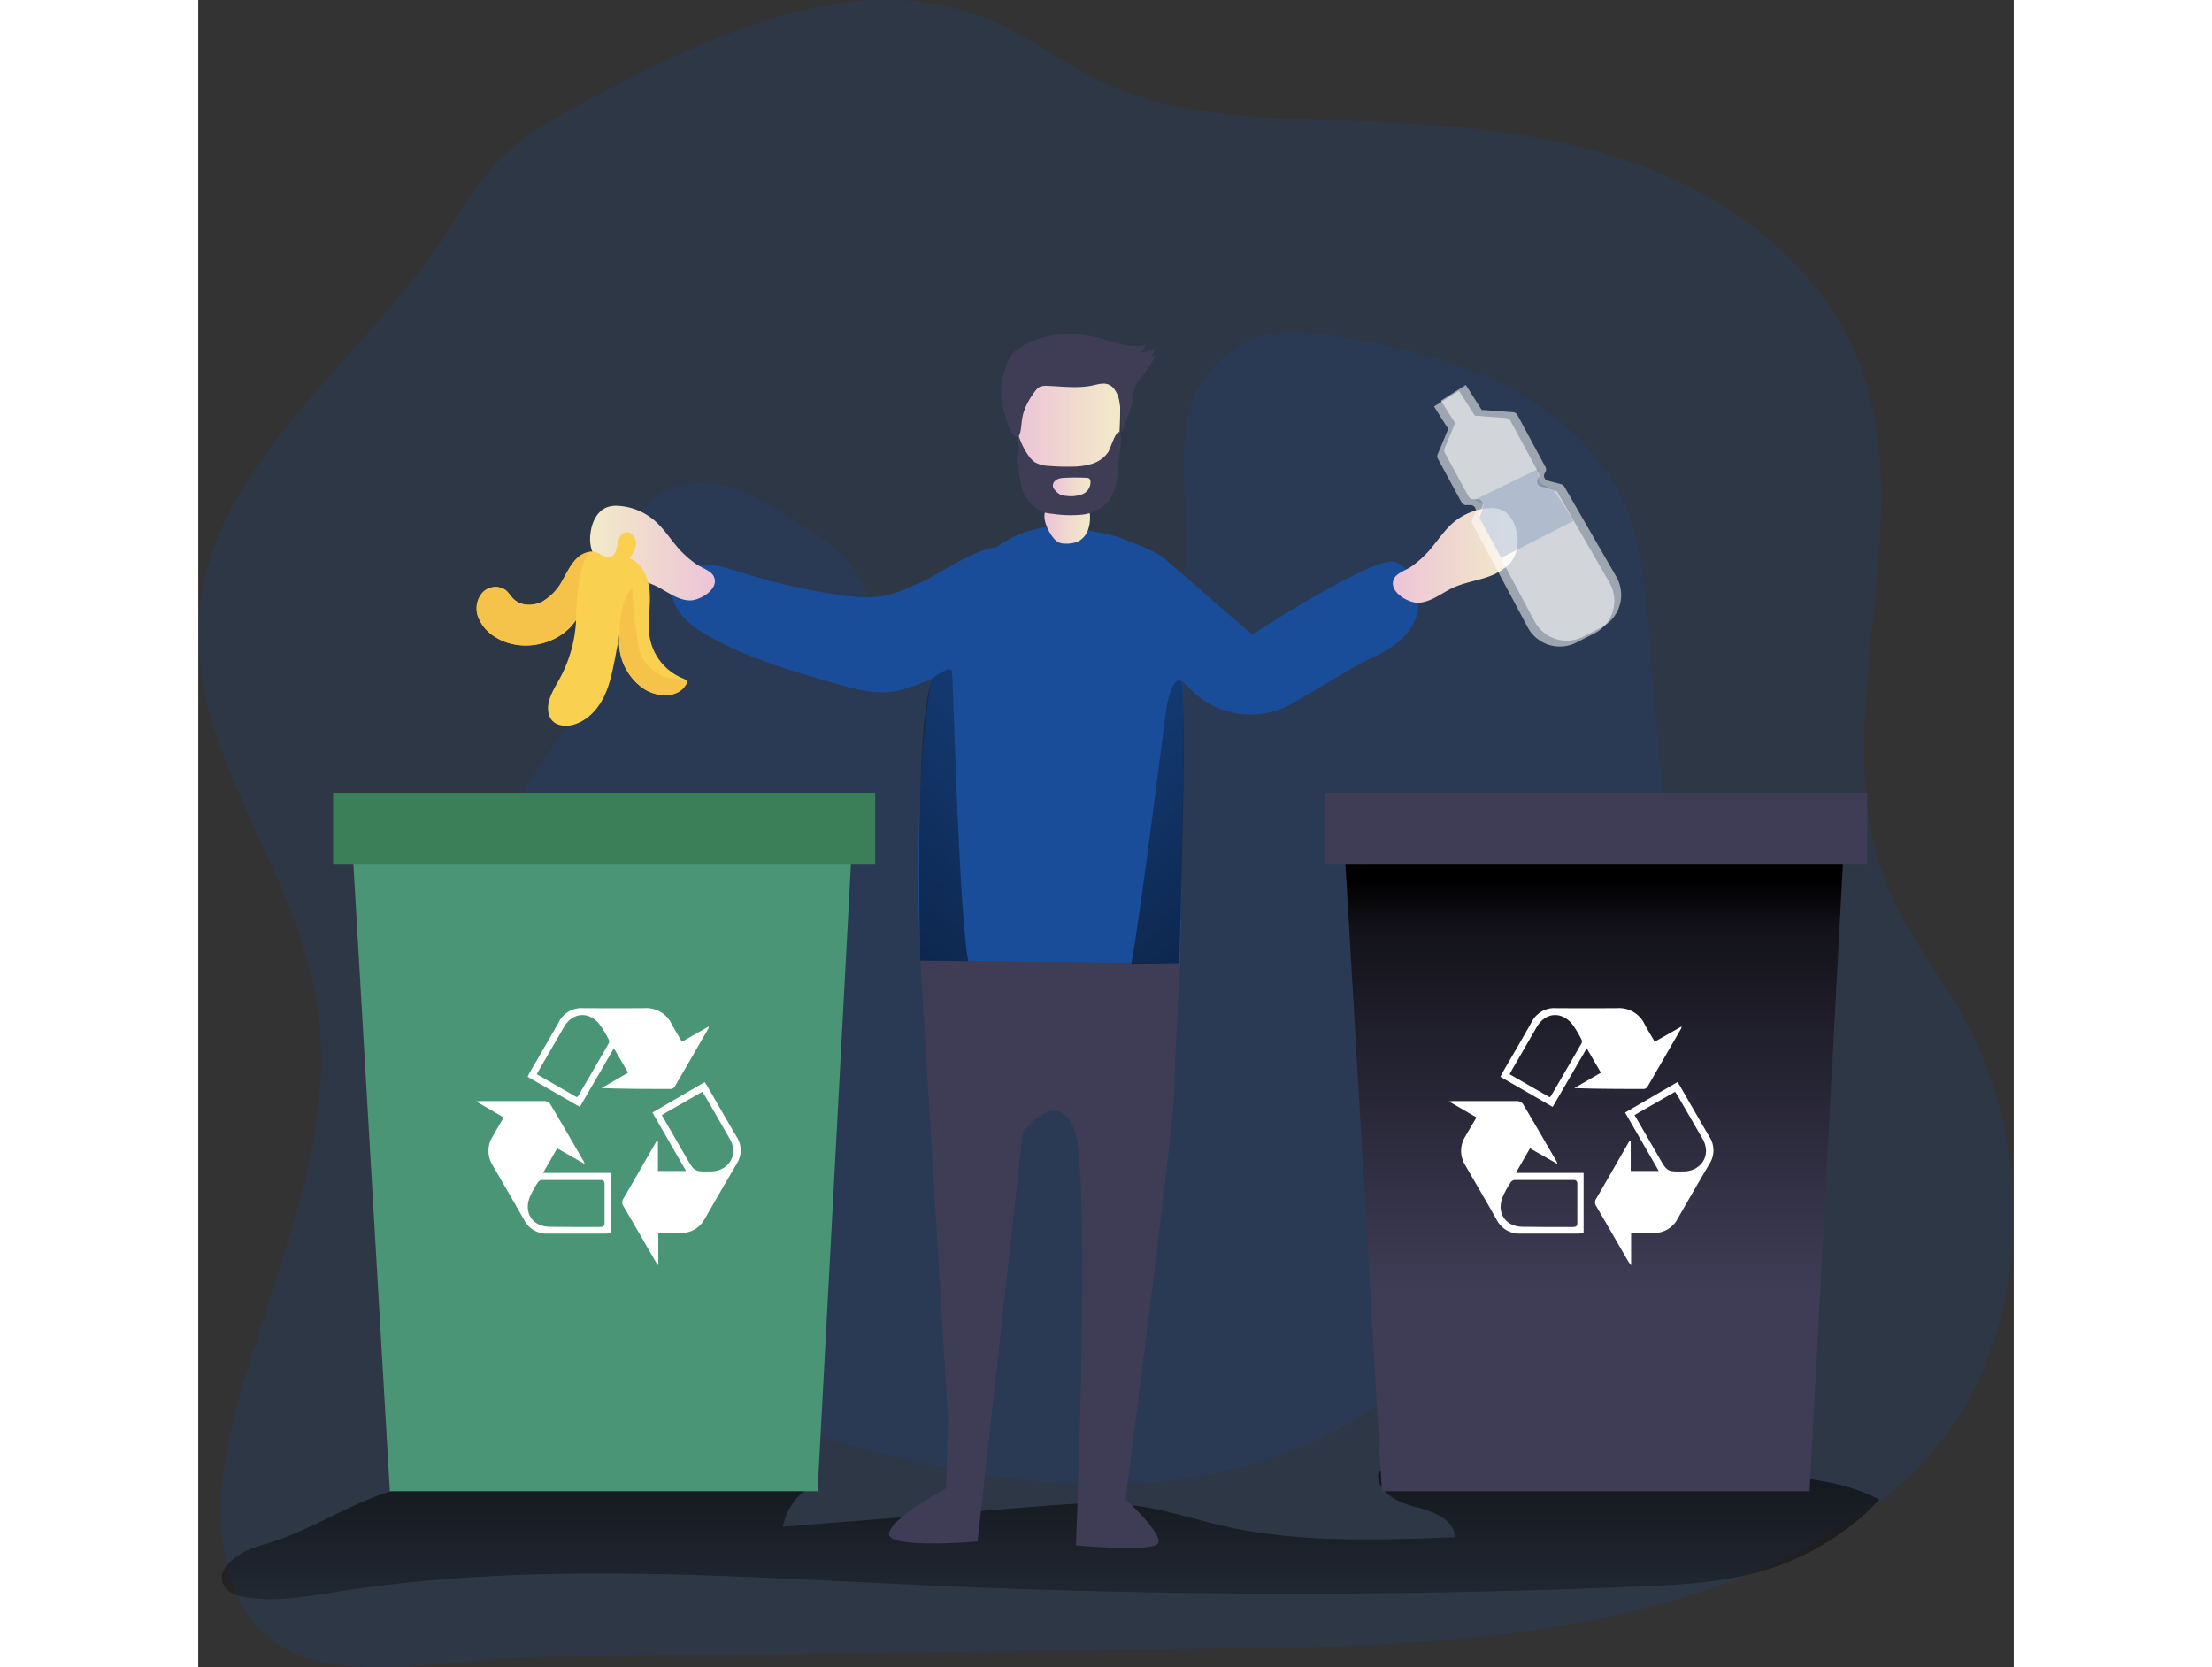 <svg id="Layer_1" data-name="Layer 1" xmlns="http://www.w3.org/2000/svg" xmlns:xlink="http://www.w3.org/1999/xlink" width="406" height="306" viewBox="0 0 526.22 483.23" class="illustration styles_illustrationTablet__1DWOa"><rect x="0" y="0" width="526.22" height="483.23" fill="#333333" stroke="none"/><defs><linearGradient id="linear-gradient" x1="275.75" y1="399.58" x2="275.75" y2="498.77" gradientUnits="userSpaceOnUse"><stop offset="0.01"></stop><stop offset="0.13" stop-opacity="0.69"></stop><stop offset="1" stop-opacity="0"></stop></linearGradient><linearGradient id="linear-gradient-2" x1="273.93" y1="153.74" x2="287.15" y2="153.74" gradientUnits="userSpaceOnUse"><stop offset="0" stop-color="#ecc4d7"></stop><stop offset="0.42" stop-color="#efd4d1"></stop><stop offset="0.6" stop-color="#f0dcce"></stop><stop offset="1" stop-color="#f2eac9"></stop></linearGradient><linearGradient id="linear-gradient-3" x1="266.41" y1="127.52" x2="295.93" y2="127.52" xlink:href="#linear-gradient-2"></linearGradient><linearGradient id="linear-gradient-4" x1="276.39" y1="142.47" x2="287.32" y2="142.47" xlink:href="#linear-gradient-2"></linearGradient><linearGradient id="linear-gradient-5" x1="374.94" y1="162.34" x2="411.09" y2="162.34" xlink:href="#linear-gradient-2"></linearGradient><linearGradient id="linear-gradient-6" x1="-5086.03" y1="161.71" x2="-5049.88" y2="161.71" gradientTransform="matrix(-1, 0, 0, 1, -4907.61, 0)" xlink:href="#linear-gradient-2"></linearGradient><linearGradient id="linear-gradient-7" x1="404.58" y1="254.16" x2="404.58" y2="374.52" xlink:href="#linear-gradient"></linearGradient><linearGradient id="linear-gradient-8" x1="165.24" y1="331.17" x2="316.44" y2="159.91" xlink:href="#linear-gradient"></linearGradient><linearGradient id="linear-gradient-9" x1="-4842.75" y1="324" x2="-4707.62" y2="170.94" gradientTransform="matrix(-1, 0, 0, 1, -4461.96, 0)" xlink:href="#linear-gradient"></linearGradient></defs><title>Recycle Waste</title><path d="M321.23,479.27c58.63-.71,119.63-2,171.93-28.48,13.6-6.9,26.52-15.54,36.68-26.92,18.66-20.91,26.66-50.06,24.8-78A118.92,118.92,0,0,0,541,297.41c-6.84-12.68-16.15-24-21.88-37.22C498.37,212.43,529,154.44,509.91,106c-10.64-27-35.59-46.37-62.75-56.52s-56.6-12.2-85.58-13.12c-24.69-.79-50.35-1.06-72.51-12-10.11-5-19.13-12-29.42-16.62-38.51-17.19-82.5,3.38-119.55,23.54-8.38,4.55-16.88,9.2-23.65,15.92-7.12,7.07-12,16.07-17.58,24.38-24.55,36.32-66.9,64.95-70,108.68-2.76,38.82,27.48,72.28,34,110.64C70.07,333.14,48,374.09,38.2,415.76c-5,21.23-5.9,53.31,17.67,64.53,18.21,8.66,50.93,1.59,70.23,1.36Z" transform="translate(-28.68 -1.36)" fill="#1a4d99" opacity="0.18" style="isolation: isolate;"></path><path d="M449,183.44c-1-12.26-2.12-24.77-7-36-8.67-19.87-28.21-33.16-48.68-40.29-13.52-4.71-27.65-7.18-41.83-9.39-17.14-2.68-33.46,8.79-36.25,25.9,0,.11,0,.22-.05.34-3.14,20,4.33,42.28-5.68,59.93-9.85,17.36-33.11,22.55-52.79,19.23-9.62-1.63-19.5-5.2-25.57-12.84-5.44-6.84-7.09-16-12-23.22-4.55-6.64-11.54-11.13-18.36-15.4-6.13-3.84-12.41-7.71-19.42-9.47s-15-1.11-20.65,3.42c-11.09,8.92-7.73,26.24-11,40.08-5.66,23.75-32.81,40.45-31.4,64.81.77,13.39,10.23,24.43,18.74,34.79,13.19,16.06,25.66,34.22,27.29,54.94.7,8.9-.66,17.94.93,26.73,1.76,9.7,8.52,19.69,18.94,19.5a10.16,10.16,0,0,1,4.08.75c5.42,2.25,3.76,6.81,3.65,10.8-.18,6.14,3.75,11.83,8.78,15.36s11.08,5.27,17,6.85c30.73,8.21,62.72,13.93,94.29,10s62.92-18.42,81.52-44.22c12.37-17.16,18.39-38,24.18-58.31L428.09,291c2.53-8.87,5.13-17.79,8.79-26.28,3.78-8.76,10.93-15.51,14.77-23.83,3.08-6.68,1-13.89.37-21C451,207.68,450,195.56,449,183.44Z" transform="translate(-28.68 -1.36)" fill="#1a4d99" opacity="0.18" style="isolation: isolate;"></path><path d="M46.74,449.33c-6,1.64-13.85,6.78-10.39,11.95,1.27,1.89,3.67,2.62,5.9,3,8.86,1.54,17.91-.18,26.79-1.58,56.94-8.95,115-4.32,172.6-1.77q102.15,4.55,204.43.27c12.47-.52,25.08-1.16,37-4.8A76.34,76.34,0,0,0,516,436c-13.17-6.72-28.56-7-43.34-7.17l-101.81-1.05C369.42,433,375.75,436.7,381,438s11.75,3.54,11.92,8.9c-22.48.86-45.27,1.7-67.21-3.28-8.63-2-17.09-4.8-25.86-5.93-9.22-1.19-18.56-.45-27.82.29l-73.85,5.89a16.85,16.85,0,0,1,10.09-12.64q-44.43-1.23-88.89.05c-12.42.36-26.59-.9-38.15,3.39C69.46,439,59.15,445.93,46.74,449.33Z" transform="translate(-28.68 -1.36)" fill="url(#linear-gradient)"></path><g><path d="M313.24,280.63l-61.37-.69-13.9-.16s0-.1,0-.29c-.15-2.78-1.19-24.7,0-48.84a1.77,1.77,0,0,1,0-.23,287.78,287.78,0,0,1,3-31.19s0,0,0,0c2.38-14.64,6.22-27.19,12.34-33.19,1.22-1.19,12.4-15,30.37-11.54s27.54,3.27,30.36,46.19C314.75,210.61,313.24,280.63,313.24,280.63Z" transform="translate(-28.68 -1.36)" fill="#1a4d99"></path><path d="M276.93,157.7a4.23,4.23,0,0,0,1.44,1,5,5,0,0,0,1.77.23,8.17,8.17,0,0,0,3.61-.66,6,6,0,0,0,2.78-3.21,10.43,10.43,0,0,0,.61-4.26,1.56,1.56,0,0,0-.2-.86,1.7,1.7,0,0,0-1.27-.56q-3-.39-6.11-.57c-1.23-.08-4.09-.75-5,.28C272.71,151.19,275.42,156.2,276.93,157.7Z" transform="translate(-28.68 -1.36)" fill="url(#linear-gradient-2)"></path><path d="M267.2,134.39a18.89,18.89,0,0,0,1.94,7.19c2.07,3.61,6.3,5.59,10.46,5.84a13.22,13.22,0,0,0,9.12-2.65,18.93,18.93,0,0,0,3.61-4.31,18.18,18.18,0,0,0,2-3.69,18.91,18.91,0,0,0,.94-4.72c.38-3.68.59-7.39.62-11.09a23.81,23.81,0,0,0-.28-4.62A13.29,13.29,0,0,0,292,109.4a6.09,6.09,0,0,0-2.37-1.59,7.42,7.42,0,0,0-2.78-.17c-1.62.1-3.23.25-4.84.45a16.39,16.39,0,0,0-3.4.68,13.27,13.27,0,0,0-4.48,2.8,23.63,23.63,0,0,0-6.54,10,18,18,0,0,0-1.14,5.34A63.49,63.49,0,0,0,267.2,134.39Z" transform="translate(-28.68 -1.36)" fill="url(#linear-gradient-3)"></path><path d="M262.48,121.59a30.06,30.06,0,0,1-1.08-5,21.4,21.4,0,0,1,1.84-10.07,11,11,0,0,1,1.23-2.32,9.5,9.5,0,0,1,2.59-2.21c6.67-4.2,15.23-4.68,22.85-2.63,4.4,1.17,9,3.15,13.33,1.87a6.3,6.3,0,0,1-1.2,2.29,6.93,6.93,0,0,0,3.82-1.3,6.17,6.17,0,0,1-1,2.65l1.4-.43a58.53,58.53,0,0,1-4.87,7.12,8.56,8.56,0,0,0-1.24,1.87,11.72,11.72,0,0,0-.5,3.3,20.81,20.81,0,0,1-1.42,5l-1.85,4.91c-.74-4.08.33-8.67-1.94-12.14a4.42,4.42,0,0,0-1.68-1.59c-1.5-.74-3.26-.18-4.89.17-4.27.9-8.68.27-13,.11a5,5,0,0,0-2.32.31,4.62,4.62,0,0,0-1.38,1.19,14.68,14.68,0,0,0-2.53,3.9,20.73,20.73,0,0,0-1.21,4.51c-.19,1-.24,4-1,4.65C264.6,129.23,262.78,122.67,262.48,121.59Z" transform="translate(-28.68 -1.36)" fill="#3f3d56"></path><path d="M295.38,135.91c-.25,3.92-.63,8.15-3.24,11.08a11.93,11.93,0,0,1-7.51,3.57,36,36,0,0,1-8.48-.29,9.25,9.25,0,0,1-3.33-.81,11,11,0,0,1-5.45-6.76l-1.22-5.89c-.61-2.95.4-6.23.32-9.24a19.74,19.74,0,0,0,2.73,5.66,7.46,7.46,0,0,0,2,2.12,8.64,8.64,0,0,0,4,1.05,59.18,59.18,0,0,0,6.52.21,20.54,20.54,0,0,0,5.95-.8,8.85,8.85,0,0,0,4.79-3.46c.57-.89,2.21-6.37,3.25-5.72S295.46,134.67,295.38,135.91Z" transform="translate(-28.68 -1.36)" fill="#3f3d56"></path><path d="M286.25,139.85a1.39,1.39,0,0,1,.46.08,1.09,1.09,0,0,1,.56.86,3.72,3.72,0,0,1-2.27,3.78,9.27,9.27,0,0,1-4.65.53,5.27,5.27,0,0,1-1.72-.35,5,5,0,0,1-1.54-1.22,3,3,0,0,1-.59-.83,1.73,1.73,0,0,1,.28-1.69c.94-1.19,2.53-1.15,3.89-1.2C282.53,139.74,284.39,139.76,286.25,139.85Z" transform="translate(-28.68 -1.36)" fill="url(#linear-gradient-4)"></path><path d="M238,279.78l8,132.44-.57,20.53s-16,8.56-16.54,13.12,25.66,2.28,25.66,2.28l13.12-118.61s9.69-13.12,14.83-1.15.57,120.9.57,120.9,22.09,2,23.8-.57-9.4-12.83-9.4-12.83,14.11-109.49,14.11-118,1.71-37.21,1.71-37.21Z" transform="translate(-28.68 -1.36)" fill="#3f3d56"></path><path d="M308.21,162.76l25.91,22.56s35-22.81,41.28-21.1,14.26,18.25-5.7,27.37c-6,2.73-15.37,8.78-23.92,13.67a24.37,24.37,0,0,1-29-3.64l-14-13.54c-4.23-5-10-7.61-10.16-14.18l-.56-3.34C291.89,162.54,290.1,152.17,308.21,162.76Z" transform="translate(-28.68 -1.36)" fill="#1a4d99"></path><path d="M239.26,169.6c-4,1.89-8,3.8-12.36,4.52s-8.77.23-13.12-.42a181.9,181.9,0,0,1-28.09-6.51c-3.38-1.07-6.83-2.26-10.38-2.15s-7.3,1.84-8.71,5.09c-2.47,5.68,3.13,11.52,8.45,14.68,12.15,7.22,25.93,11.13,39.53,15C219,201,223.44,202.26,228,202c4.7-.27,9.14-2.15,13.46-4,7.27-3.16,14.94-6.76,19.11-13.5,2.61-4.22,7.24-20.38,2-24C258.39,157.54,243.55,167.56,239.26,169.6Z" transform="translate(-28.68 -1.36)" fill="#1a4d99"></path><path d="M385.34,161.08c2.36-2.66,4.25-5.74,6.92-8.09a17.71,17.71,0,0,1,10.37-4.32,8.5,8.5,0,0,1,3.44.34c3,1.05,4.53,4.39,4.91,7.53a11.29,11.29,0,0,1-.71,5.9c-1.44,3.18-4.76,5.1-8.07,6.21s-6.84,1.65-10,3.14c-3.33,1.57-6.38,4.23-10.06,4.26-2.95,0-8.57-3.29-6.9-6.92.77-1.66,3.51-2.5,4.94-3.49A29.47,29.47,0,0,0,385.34,161.08Z" transform="translate(-28.68 -1.36)" fill="url(#linear-gradient-5)"></path><path d="M168,160.45c-2.36-2.66-4.25-5.74-6.92-8.09A17.71,17.71,0,0,0,150.72,148a8.43,8.43,0,0,0-3.43.34c-3,1.05-4.54,4.39-4.91,7.53a11.18,11.18,0,0,0,.7,5.9c1.44,3.18,4.76,5.1,8.08,6.21s6.83,1.65,10,3.14c3.33,1.57,6.38,4.22,10.07,4.26,2.94,0,8.57-3.29,6.89-6.92-.76-1.66-3.51-2.5-4.94-3.49A29.47,29.47,0,0,1,168,160.45Z" transform="translate(-28.68 -1.36)" fill="url(#linear-gradient-6)"></path><path d="M170.25,198.86a1.28,1.28,0,0,1-.26,1c-2.3,3.9-8.3,3.64-12.1,1.17a16.46,16.46,0,0,1-7.23-13.31,14.74,14.74,0,0,1,.15-2.49c0-.25.08-.49.12-.73l-.12.62c-.43,2.23-.85,4.47-1.26,6.69-.78,4-1.57,8.15-3.45,11.83s-5,6.88-9,7.85c-2.15.52-4.71.21-6.05-1.53a5,5,0,0,1-.9-2.24c-.54-3.44,1.65-6.66,3.32-9.73a39.09,39.09,0,0,0,4.72-16.89,15.9,15.9,0,0,1-4.77,4.58c-5.59,3.51-13.28,3.86-18.84.19a11.76,11.76,0,0,1-4.74-5.69,7,7,0,0,1,1.24-7,5.17,5.17,0,0,1,6.79-.72c.86.72,1.42,1.73,2.23,2.52,2.13,2.09,5.66,2.15,8.32.79a15.49,15.49,0,0,0,6-6.41c1.19-2.06,2.21-4.3,3.91-6a6.72,6.72,0,0,1,4.81-2.1c1.64.08,3.34,2,4.86,1.6,3-.84,1.33-6.29,4.38-7.16,1.59-.44,3.14,1.28,3.19,2.93s-.93,3.18-1.84,4.56c4,1.55,5.71,6.34,5.85,10.63s-.78,8.63.07,12.83a15.77,15.77,0,0,0,9.42,11.3,2.54,2.54,0,0,1,1,.62A1,1,0,0,1,170.25,198.86Z" transform="translate(-28.68 -1.36)" fill="#f9d04f"></path><path d="M143.12,161.2c-4.72.47-5,19.86-5,19.86l-4.77,4.58c-5.59,3.51-13.28,3.86-18.84.19a11.76,11.76,0,0,1-4.74-5.69,7,7,0,0,1,1.24-7,5.17,5.17,0,0,1,6.79-.72c.86.72,1.42,1.73,2.23,2.52,2.13,2.09,5.66,2.15,8.32.79a15.49,15.49,0,0,0,6-6.41c1.19-2.06,2.21-4.3,3.91-6A6.72,6.72,0,0,1,143.12,161.2Z" transform="translate(-28.68 -1.36)" fill="#f5c24a"></path><path d="M170.25,198.86a1.28,1.28,0,0,1-.26,1c-2.3,3.9-8.3,3.64-12.1,1.17a16.46,16.46,0,0,1-7.23-13.31,4.07,4.07,0,0,1,0-.5c0-.67.09-1.32.12-2v-.11a36.41,36.41,0,0,1,1.09-8.46,18.26,18.26,0,0,1,1.07-2.83c.25-.54,1.52-1.95,1.52-2.49a106.07,106.07,0,0,0,1.07,12.34c.2,1.61.4,3.2.73,4.78a10.46,10.46,0,0,0,4.17,7.08,10.65,10.65,0,0,0,3.57,2.1c1.73.53,3.61.36,5.39.73a3.9,3.9,0,0,1,.67.18A1,1,0,0,1,170.25,198.86Z" transform="translate(-28.68 -1.36)" fill="#f5c24a"></path><path d="M433.35,184.94l-5.22,2.66A10.56,10.56,0,0,1,414,183.15l-16-30a1.52,1.52,0,0,1-.05-1.3l.88-2a1.49,1.49,0,0,0-1.44-2.09l-1.14,0a1.51,1.51,0,0,1-1.4-.77L388,134.34a1.5,1.5,0,0,1-.08-1.29l3-7.21a.53.53,0,0,1,.08-.15l-4.13-6.51,7.21-4.58,4.61,7.24,9.14.69a1.49,1.49,0,0,1,1.2.79l8.14,15.09a1.58,1.58,0,0,1,.19.72,1.54,1.54,0,0,1-.31.91,1.5,1.5,0,0,0,.84,2.35l3.83,1a1.65,1.65,0,0,1,.94.72l15.08,26.15A10.58,10.58,0,0,1,433.35,184.94Z" transform="translate(-28.68 -1.36)" fill="#fff" opacity="0.54"></path><path d="M435.35,183.23l-5.23,2.66A10.55,10.55,0,0,1,416,181.44l-16-30a1.52,1.52,0,0,1,0-1.3l.88-2a1.49,1.49,0,0,0-1.44-2.09l-1.14,0a1.5,1.5,0,0,1-1.4-.77L390,132.63a1.5,1.5,0,0,1-.07-1.29l3-7.21A.8.8,0,0,1,393,124l-4.14-6.5,7.22-4.58,4.6,7.24,9.15.68a1.55,1.55,0,0,1,1.2.79l8.14,15.1a1.53,1.53,0,0,1-.12,1.63,1.49,1.49,0,0,0,.83,2.35l3.83,1a1.58,1.58,0,0,1,.94.72l15.09,26.15A10.6,10.6,0,0,1,435.35,183.23Z" transform="translate(-28.68 -1.36)" fill="#fff" opacity="0.54"></path></g><polygon points="332.43 249.17 343.08 432.22 467.05 432.22 476.73 250.14 332.43 249.17" fill="#3f3d56"></polygon><polygon points="332.43 249.17 343.08 432.22 467.05 432.22 476.73 250.14 332.43 249.17" fill="url(#linear-gradient-7)"></polygon><rect x="326.61" y="229.8" width="157.14" height="20.82" fill="#3f3d56"></rect><polygon points="44.89 249.17 55.54 432.22 179.51 432.22 189.2 250.14 44.89 249.17" fill="#4a9575"></polygon><rect x="39.08" y="229.8" width="157.14" height="20.82" fill="#3b7f59"></rect><g><path d="M168.87,303.3l7.77-4.42a2.72,2.72,0,0,1-.1.58c-3.24,5.61-6.47,11.23-9.74,16.83a1.48,1.48,0,0,1-1,.7c-6.72,0-13.44,0-20.24-.25l7.71-4.46-4.12-7.09-9.87,17-15.13-8.72c.21-.44.39-.87.62-1.26,2.82-4.88,5.68-9.74,8.44-14.65a7.33,7.33,0,0,1,7-4q8.89.06,17.81,0a8.15,8.15,0,0,1,7.83,4.51C166.78,299.8,167.79,301.45,168.87,303.3Zm-30.49,16.08c.2-.14.32-.18.36-.25,3-5.12,6-10.24,8.92-15.38a1.29,1.29,0,0,0,0-1.07,31.71,31.71,0,0,0-2.61-4.35c-3.12-4-7.91-3.58-10.39.73l-6.36,11c-.49.85-1,1.71-1.49,2.66Z" transform="translate(-28.68 -1.36)" fill="#fff"></path><path d="M117.21,325.24l-8-4.65c.6,0,.9-.1,1.2-.1,6.19,0,12.37,0,18.55,0a2.29,2.29,0,0,1,1.69.79c3.29,5.52,6.5,11.09,9.72,16.64a7.88,7.88,0,0,1,.34.83l-8-4.56-4.09,7.14H148.3v17.49c-.48,0-1,.09-1.43.09-5.59,0-11.17,0-16.76,0a7.34,7.34,0,0,1-7-4c-3-5.34-6.11-10.62-9.17-15.92a7.78,7.78,0,0,1,0-8.11C115,329,116.07,327.22,117.21,325.24ZM137.4,357c2.6,0,5.19,0,7.78,0,.88,0,1.27-.28,1.26-1.2q0-5.61,0-11.22c0-.89-.3-1.22-1.21-1.21-5.59,0-11.17,0-16.76,0a1.67,1.67,0,0,0-1.24.54,27.09,27.09,0,0,0-2.46,4.43c-1.82,4.68.92,8.6,5.9,8.6Z" transform="translate(-28.68 -1.36)" fill="#fff"></path><path d="M161.92,332v8.75h8.15l-9.75-16.92L175.47,315c.3.48.58.87.82,1.29,2.8,4.83,5.56,9.69,8.4,14.49a7.21,7.21,0,0,1,.06,7.9c-3.12,5.28-6.17,10.59-9.23,15.91a7.62,7.62,0,0,1-7.1,4.13c-2.08,0-4.17,0-6.39,0v9.38c-.46-.63-.69-.89-.86-1.19-3.07-5.3-6.12-10.62-9.23-15.91a2,2,0,0,1,0-2.28c3.27-5.59,6.47-11.22,9.7-16.83Zm1.11-7.45,7.17,12.42c2.32,4,2.33,4,7,3.91h.45c5.06-.35,7.62-5,5.12-9.39q-3.53-6.15-7.09-12.29c-.27-.45-.57-.88-.9-1.39Z" transform="translate(-28.68 -1.36)" fill="#fff"></path></g><g><path d="M450.83,303.3l7.77-4.42a2.19,2.19,0,0,1-.1.58q-4.85,8.42-9.73,16.83a1.47,1.47,0,0,1-1,.7c-6.72,0-13.43,0-20.24-.25l7.71-4.46-4.11-7.09c-3.36,5.79-6.59,11.35-9.87,17l-15.14-8.72c.22-.44.4-.87.63-1.26,2.81-4.88,5.68-9.74,8.43-14.65a7.34,7.34,0,0,1,7-4q8.91.06,17.81,0a8.18,8.18,0,0,1,7.84,4.51C448.74,299.8,449.76,301.45,450.83,303.3Zm-30.48,16.08c.2-.14.31-.18.35-.25q4.49-7.68,8.92-15.38a1.29,1.29,0,0,0,0-1.07,32.68,32.68,0,0,0-2.6-4.35c-3.13-4-7.91-3.58-10.4.73-2.11,3.67-4.24,7.33-6.35,11-.49.85-1,1.71-1.5,2.66Z" transform="translate(-28.68 -1.36)" fill="#fff"></path><path d="M399.17,325.24l-8-4.65c.61,0,.91-.1,1.21-.1,6.18,0,12.36,0,18.55,0a2.28,2.28,0,0,1,1.68.79c3.29,5.52,6.5,11.09,9.73,16.64.08.15.13.33.34.83l-8-4.56-4.09,7.14h19.63v17.49c-.49,0-1,.09-1.44.09-5.58,0-11.17,0-16.75,0a7.34,7.34,0,0,1-7-4c-3-5.34-6.11-10.62-9.17-15.92a7.78,7.78,0,0,1,0-8.11C396.93,329,398,327.22,399.17,325.24ZM419.37,357c2.59,0,5.18,0,7.78,0,.88,0,1.26-.28,1.25-1.2q0-5.61,0-11.22c0-.89-.3-1.22-1.21-1.21-5.59,0-11.17,0-16.76,0a1.67,1.67,0,0,0-1.24.54,27,27,0,0,0-2.45,4.43c-1.83,4.68.92,8.6,5.9,8.6Z" transform="translate(-28.68 -1.36)" fill="#fff"></path><path d="M443.88,332v8.75H452l-9.75-16.92L457.43,315c.3.48.58.87.82,1.29,2.8,4.83,5.56,9.69,8.4,14.49a7.2,7.2,0,0,1,.06,7.9q-4.66,7.92-9.22,15.91a7.64,7.64,0,0,1-7.1,4.13c-2.09,0-4.18,0-6.4,0v9.38c-.46-.63-.69-.89-.86-1.19-3.07-5.3-6.12-10.62-9.22-15.91a1.94,1.94,0,0,1,0-2.28c3.26-5.59,6.47-11.22,9.69-16.83Zm1.11-7.45,7.17,12.42c2.33,4,2.33,4,7,3.91h.44c5.07-.35,7.63-5,5.13-9.39q-3.54-6.15-7.1-12.29c-.26-.45-.57-.88-.9-1.39Z" transform="translate(-28.68 -1.36)" fill="#fff"></path></g><path d="M251.87,279.94l-13.9-.16s0-.1,0-.29c-.08-3-.68-27.18,0-48.84a1.77,1.77,0,0,1,0-.23c.4-13.13,1.29-25.29,3-31.19,0,0,0,0,0,0,.13-.44.27-.85.42-1.22,0,0,5.38-4.2,5.75-2C247.53,198,249.1,265.55,251.87,279.94Z" transform="translate(-28.68 -1.36)" fill="url(#linear-gradient-8)"></path><path d="M299.12,280.68l13.9-.15s0-.1,0-.3c.08-3,2.41-75.54.66-81.44,0,0-2.41-2.23-4.27,7.06C309,207.86,301.89,266.3,299.12,280.68Z" transform="translate(-28.68 -1.36)" fill="url(#linear-gradient-9)"></path><polygon points="369.94 144.89 388.34 135.92 388.62 139.87 393 142.02 398.62 150.99 377.64 161.69 371.36 150.1 372.62 146.29 369.94 144.89" fill="#1a4d99" opacity="0.18" style="isolation: isolate;"></polygon></svg>
